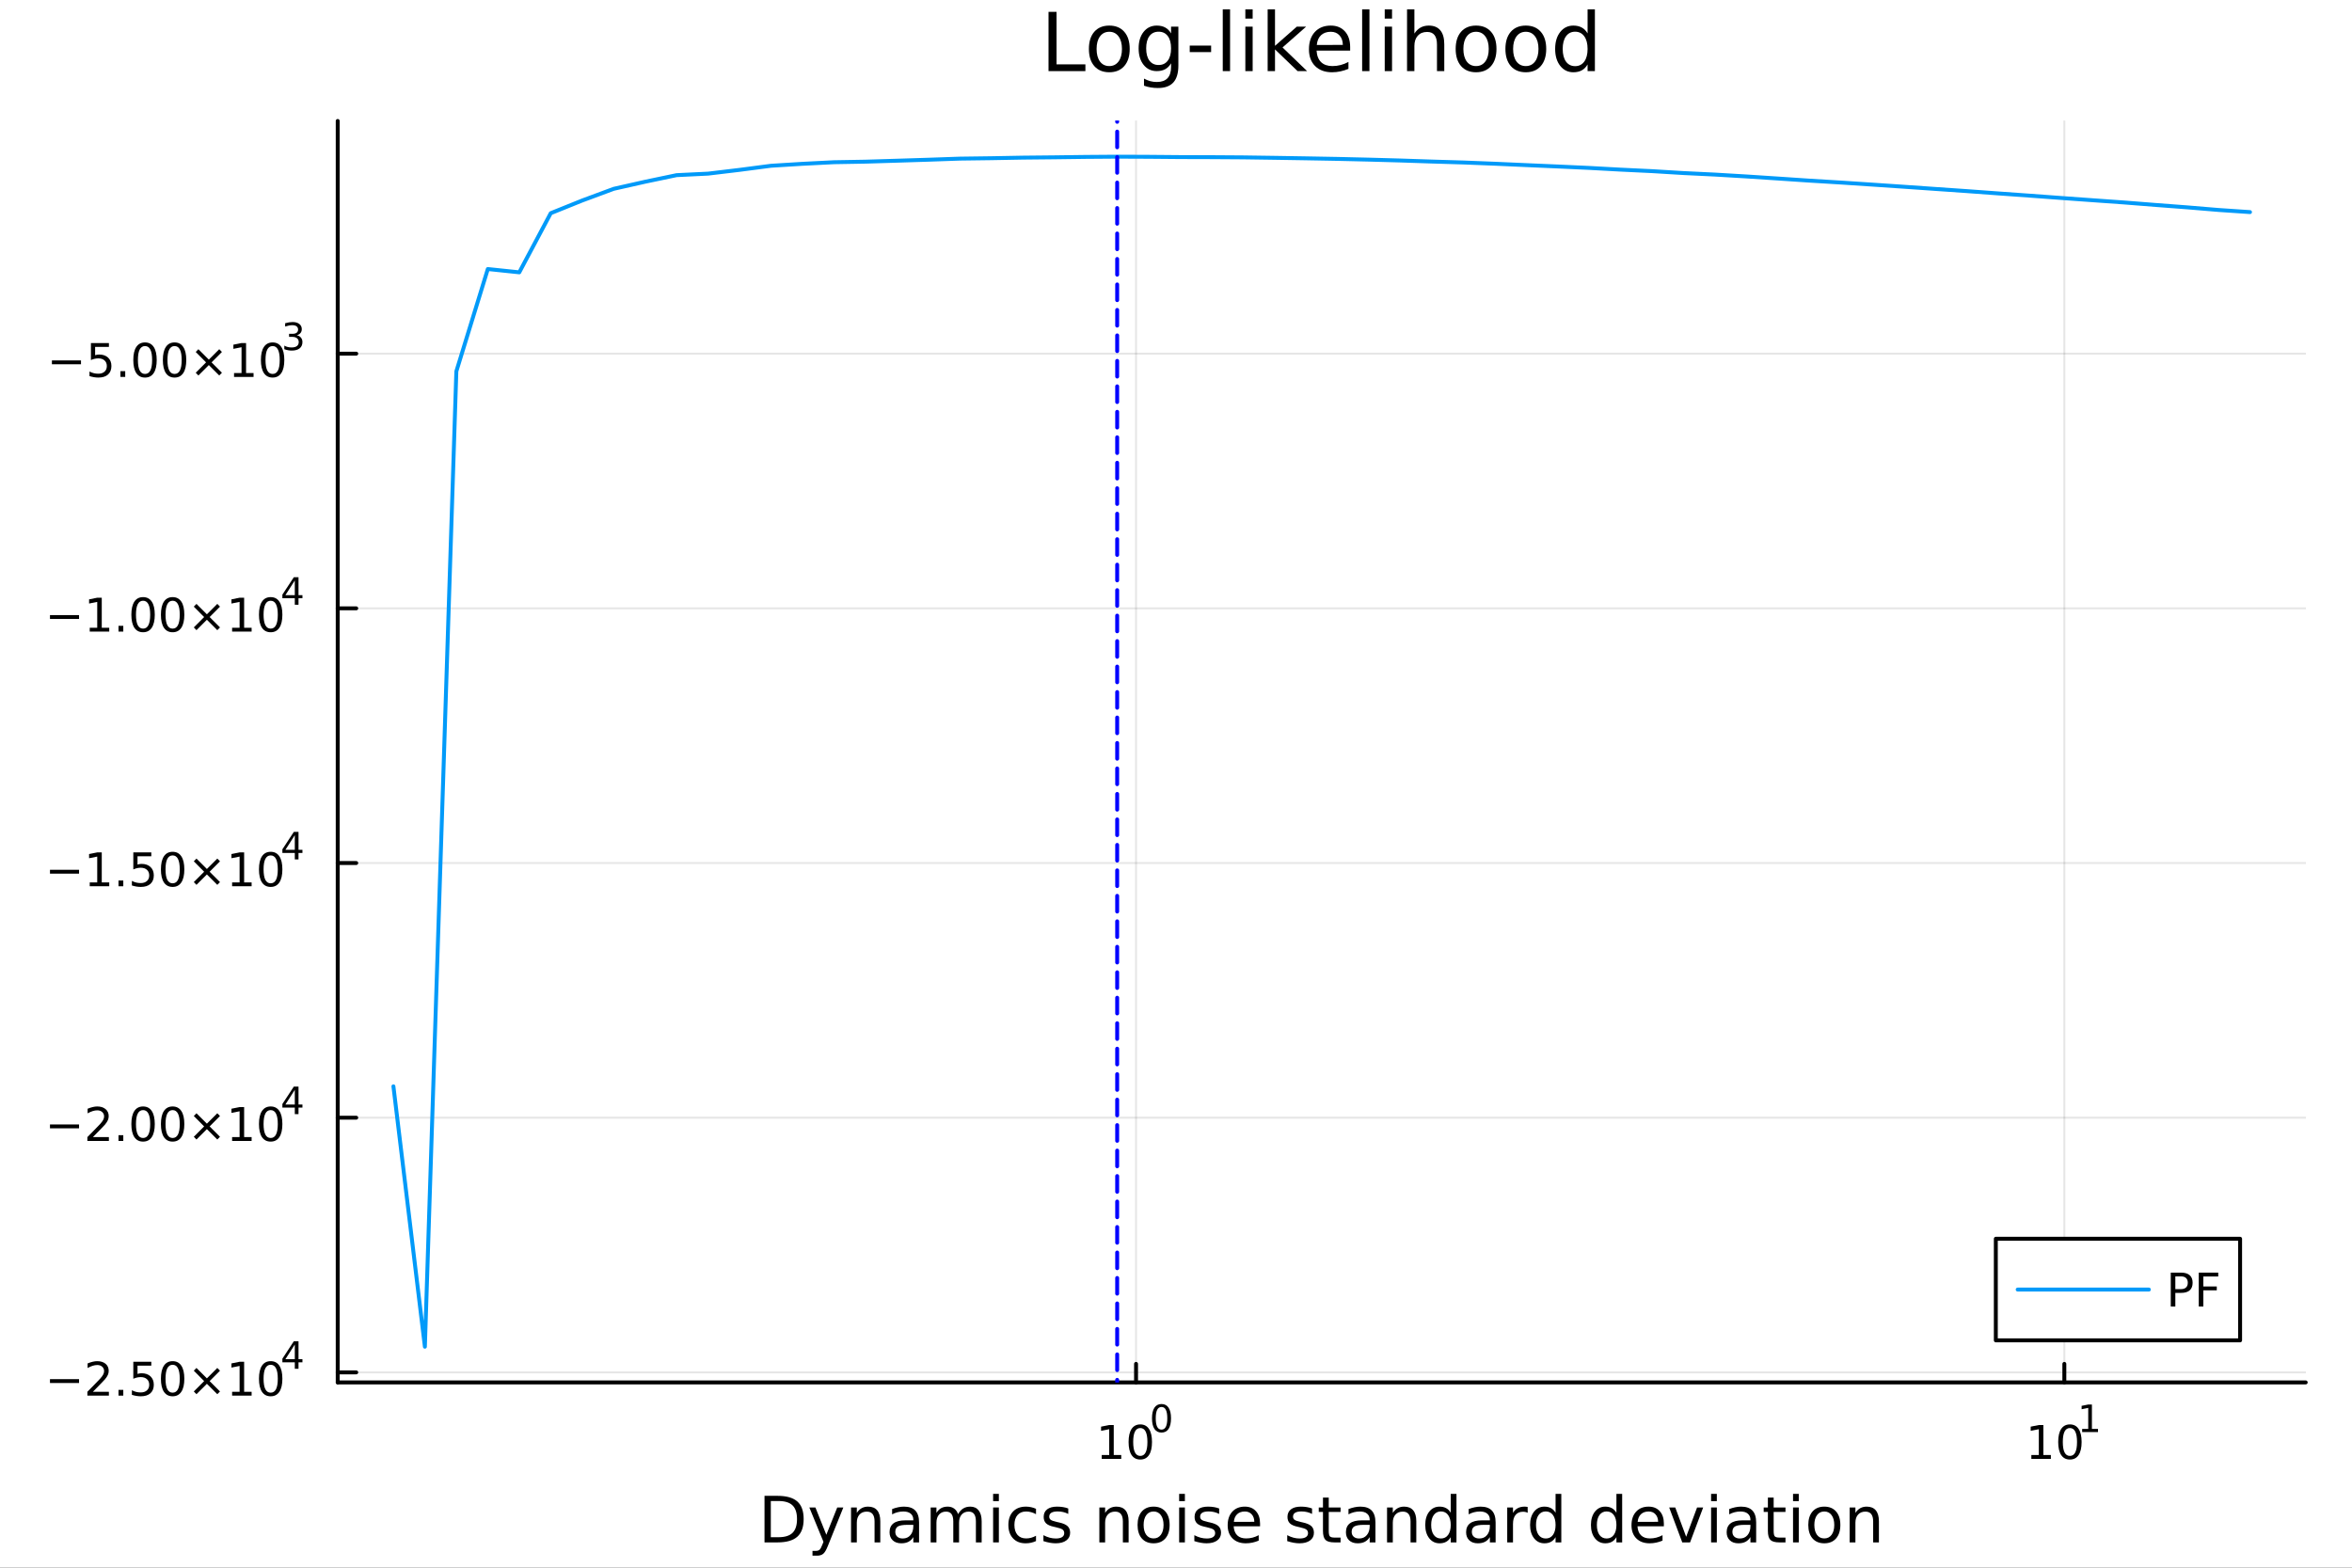 <?xml version="1.0" encoding="utf-8"?>
<svg xmlns="http://www.w3.org/2000/svg" xmlns:xlink="http://www.w3.org/1999/xlink" width="600" height="400" viewBox="0 0 2400 1600">
<rect x="0" y="0" width="2400" height="1600" fill="#333333" stroke="none"/>
<defs>
  <clipPath id="clip690">
    <rect x="0" y="0" width="2400" height="1600"/>
  </clipPath>
</defs>
<path clip-path="url(#clip690)" d="M0 1600 L2400 1600 L2400 0 L0 0  Z" fill="#ffffff" fill-rule="evenodd" fill-opacity="1"/>
<defs>
  <clipPath id="clip691">
    <rect x="480" y="0" width="1681" height="1600"/>
  </clipPath>
</defs>
<path clip-path="url(#clip690)" d="M344.606 1410.9 L2352.76 1410.9 L2352.76 123.472 L344.606 123.472  Z" fill="#ffffff" fill-rule="evenodd" fill-opacity="1"/>
<defs>
  <clipPath id="clip692">
    <rect x="344" y="123" width="2009" height="1288"/>
  </clipPath>
</defs>
<polyline clip-path="url(#clip692)" style="stroke:#000000; stroke-linecap:round; stroke-linejoin:round; stroke-width:2; stroke-opacity:0.1; fill:none" points="1159.23,1410.9 1159.23,123.472 "/>
<polyline clip-path="url(#clip692)" style="stroke:#000000; stroke-linecap:round; stroke-linejoin:round; stroke-width:2; stroke-opacity:0.1; fill:none" points="2106.47,1410.9 2106.47,123.472 "/>
<polyline clip-path="url(#clip690)" style="stroke:#000000; stroke-linecap:round; stroke-linejoin:round; stroke-width:4; stroke-opacity:1; fill:none" points="344.606,1410.9 2352.76,1410.9 "/>
<polyline clip-path="url(#clip690)" style="stroke:#000000; stroke-linecap:round; stroke-linejoin:round; stroke-width:4; stroke-opacity:1; fill:none" points="1159.23,1410.9 1159.23,1392 "/>
<polyline clip-path="url(#clip690)" style="stroke:#000000; stroke-linecap:round; stroke-linejoin:round; stroke-width:4; stroke-opacity:1; fill:none" points="2106.47,1410.9 2106.47,1392 "/>
<path clip-path="url(#clip690)" d="M1124.22 1485.02 L1131.85 1485.02 L1131.85 1458.66 L1123.54 1460.32 L1123.54 1456.06 L1131.81 1454.4 L1136.48 1454.4 L1136.48 1485.02 L1144.12 1485.02 L1144.12 1488.96 L1124.22 1488.96 L1124.22 1485.02 Z" fill="#000000" fill-rule="nonzero" fill-opacity="1" /><path clip-path="url(#clip690)" d="M1163.57 1457.48 Q1159.96 1457.48 1158.13 1461.04 Q1156.32 1464.58 1156.32 1471.71 Q1156.32 1478.82 1158.13 1482.38 Q1159.96 1485.92 1163.57 1485.92 Q1167.2 1485.92 1169.01 1482.38 Q1170.84 1478.82 1170.84 1471.71 Q1170.84 1464.58 1169.01 1461.04 Q1167.2 1457.48 1163.57 1457.48 M1163.57 1453.77 Q1169.38 1453.77 1172.43 1458.38 Q1175.51 1462.96 1175.51 1471.71 Q1175.51 1480.44 1172.43 1485.04 Q1169.38 1489.63 1163.57 1489.63 Q1157.76 1489.63 1154.68 1485.04 Q1151.62 1480.44 1151.62 1471.71 Q1151.62 1462.96 1154.68 1458.38 Q1157.76 1453.77 1163.57 1453.77 Z" fill="#000000" fill-rule="nonzero" fill-opacity="1" /><path clip-path="url(#clip690)" d="M1185.22 1435.97 Q1182.28 1435.97 1180.8 1438.86 Q1179.33 1441.74 1179.33 1447.53 Q1179.33 1453.31 1180.8 1456.2 Q1182.28 1459.08 1185.22 1459.08 Q1188.17 1459.08 1189.64 1456.2 Q1191.12 1453.31 1191.12 1447.53 Q1191.12 1441.74 1189.64 1438.86 Q1188.17 1435.97 1185.22 1435.97 M1185.22 1432.96 Q1189.94 1432.96 1192.42 1436.7 Q1194.92 1440.43 1194.92 1447.53 Q1194.92 1454.62 1192.42 1458.37 Q1189.94 1462.09 1185.22 1462.09 Q1180.5 1462.09 1177.99 1458.37 Q1175.51 1454.62 1175.51 1447.53 Q1175.51 1440.43 1177.99 1436.7 Q1180.5 1432.96 1185.22 1432.96 Z" fill="#000000" fill-rule="nonzero" fill-opacity="1" /><path clip-path="url(#clip690)" d="M2072.8 1485.02 L2080.44 1485.02 L2080.44 1458.66 L2072.13 1460.32 L2072.13 1456.06 L2080.39 1454.4 L2085.07 1454.4 L2085.07 1485.02 L2092.71 1485.02 L2092.71 1488.96 L2072.8 1488.96 L2072.8 1485.02 Z" fill="#000000" fill-rule="nonzero" fill-opacity="1" /><path clip-path="url(#clip690)" d="M2112.15 1457.48 Q2108.54 1457.48 2106.71 1461.04 Q2104.91 1464.58 2104.91 1471.71 Q2104.91 1478.82 2106.71 1482.38 Q2108.54 1485.92 2112.15 1485.92 Q2115.79 1485.92 2117.59 1482.38 Q2119.42 1478.82 2119.42 1471.71 Q2119.42 1464.58 2117.59 1461.04 Q2115.79 1457.48 2112.15 1457.48 M2112.15 1453.77 Q2117.96 1453.77 2121.02 1458.38 Q2124.1 1462.96 2124.1 1471.71 Q2124.1 1480.44 2121.02 1485.04 Q2117.96 1489.63 2112.15 1489.63 Q2106.34 1489.63 2103.26 1485.04 Q2100.21 1480.44 2100.21 1471.71 Q2100.21 1462.96 2103.26 1458.38 Q2106.34 1453.77 2112.15 1453.77 Z" fill="#000000" fill-rule="nonzero" fill-opacity="1" /><path clip-path="url(#clip690)" d="M2124.64 1458.35 L2130.85 1458.35 L2130.85 1436.93 L2124.1 1438.28 L2124.1 1434.82 L2130.81 1433.47 L2134.61 1433.47 L2134.61 1458.35 L2140.82 1458.35 L2140.82 1461.55 L2124.64 1461.55 L2124.64 1458.35 Z" fill="#000000" fill-rule="nonzero" fill-opacity="1" /><path clip-path="url(#clip690)" d="M786.542 1531.95 L786.542 1568.9 L794.308 1568.9 Q804.143 1568.9 808.694 1564.45 Q813.278 1559.99 813.278 1550.38 Q813.278 1540.83 808.694 1536.4 Q804.143 1531.95 794.308 1531.95 L786.542 1531.95 M780.112 1526.67 L793.321 1526.67 Q807.135 1526.67 813.596 1532.43 Q820.057 1538.16 820.057 1550.38 Q820.057 1562.66 813.564 1568.42 Q807.071 1574.19 793.321 1574.19 L780.112 1574.19 L780.112 1526.67 Z" fill="#000000" fill-rule="nonzero" fill-opacity="1" /><path clip-path="url(#clip690)" d="M844.883 1577.5 Q842.401 1583.86 840.045 1585.8 Q837.69 1587.74 833.743 1587.74 L829.064 1587.74 L829.064 1582.84 L832.502 1582.84 Q834.921 1582.84 836.258 1581.7 Q837.595 1580.55 839.218 1576.29 L840.268 1573.61 L825.85 1538.54 L832.056 1538.54 L843.196 1566.42 L854.336 1538.54 L860.543 1538.54 L844.883 1577.5 Z" fill="#000000" fill-rule="nonzero" fill-opacity="1" /><path clip-path="url(#clip690)" d="M898.26 1552.67 L898.26 1574.19 L892.403 1574.19 L892.403 1552.86 Q892.403 1547.8 890.43 1545.29 Q888.457 1542.77 884.51 1542.77 Q879.767 1542.77 877.03 1545.79 Q874.293 1548.82 874.293 1554.04 L874.293 1574.19 L868.405 1574.19 L868.405 1538.54 L874.293 1538.54 L874.293 1544.08 Q876.394 1540.86 879.226 1539.27 Q882.091 1537.68 885.815 1537.68 Q891.958 1537.68 895.109 1541.5 Q898.26 1545.29 898.26 1552.67 Z" fill="#000000" fill-rule="nonzero" fill-opacity="1" /><path clip-path="url(#clip690)" d="M926.142 1556.27 Q919.044 1556.27 916.306 1557.89 Q913.569 1559.51 913.569 1563.43 Q913.569 1566.55 915.606 1568.39 Q917.675 1570.21 921.208 1570.21 Q926.078 1570.21 929.006 1566.77 Q931.966 1563.3 931.966 1557.57 L931.966 1556.27 L926.142 1556.27 M937.823 1553.85 L937.823 1574.19 L931.966 1574.19 L931.966 1568.77 Q929.961 1572.02 926.969 1573.58 Q923.977 1575.11 919.648 1575.11 Q914.174 1575.11 910.927 1572.05 Q907.713 1568.97 907.713 1563.81 Q907.713 1557.79 911.723 1554.74 Q915.765 1551.68 923.754 1551.68 L931.966 1551.68 L931.966 1551.11 Q931.966 1547.07 929.293 1544.87 Q926.651 1542.64 921.845 1542.64 Q918.789 1542.64 915.893 1543.38 Q912.996 1544.11 910.323 1545.57 L910.323 1540.16 Q913.537 1538.92 916.561 1538.31 Q919.585 1537.68 922.449 1537.68 Q930.184 1537.68 934.003 1541.69 Q937.823 1545.7 937.823 1553.85 Z" fill="#000000" fill-rule="nonzero" fill-opacity="1" /><path clip-path="url(#clip690)" d="M977.64 1545.38 Q979.836 1541.43 982.892 1539.56 Q985.947 1537.68 990.085 1537.68 Q995.655 1537.68 998.679 1541.59 Q1001.7 1545.48 1001.7 1552.67 L1001.7 1574.19 L995.814 1574.19 L995.814 1552.86 Q995.814 1547.74 994 1545.25 Q992.186 1542.77 988.462 1542.77 Q983.91 1542.77 981.269 1545.79 Q978.627 1548.82 978.627 1554.04 L978.627 1574.19 L972.738 1574.19 L972.738 1552.86 Q972.738 1547.7 970.924 1545.25 Q969.11 1542.77 965.322 1542.77 Q960.835 1542.77 958.193 1545.83 Q955.551 1548.85 955.551 1554.04 L955.551 1574.19 L949.663 1574.19 L949.663 1538.54 L955.551 1538.54 L955.551 1544.08 Q957.556 1540.8 960.357 1539.24 Q963.158 1537.68 967.009 1537.68 Q970.892 1537.68 973.598 1539.65 Q976.335 1541.62 977.64 1545.38 Z" fill="#000000" fill-rule="nonzero" fill-opacity="1" /><path clip-path="url(#clip690)" d="M1013.38 1538.54 L1019.24 1538.54 L1019.24 1574.19 L1013.38 1574.19 L1013.38 1538.54 M1013.38 1524.66 L1019.24 1524.66 L1019.24 1532.08 L1013.38 1532.08 L1013.38 1524.66 Z" fill="#000000" fill-rule="nonzero" fill-opacity="1" /><path clip-path="url(#clip690)" d="M1057.15 1539.91 L1057.15 1545.38 Q1054.67 1544.01 1052.15 1543.34 Q1049.67 1542.64 1047.12 1542.64 Q1041.42 1542.64 1038.27 1546.27 Q1035.12 1549.87 1035.12 1556.39 Q1035.12 1562.92 1038.27 1566.55 Q1041.42 1570.14 1047.12 1570.14 Q1049.67 1570.14 1052.15 1569.47 Q1054.67 1568.77 1057.15 1567.41 L1057.15 1572.82 Q1054.7 1573.96 1052.06 1574.54 Q1049.45 1575.11 1046.49 1575.11 Q1038.43 1575.11 1033.69 1570.05 Q1028.95 1564.99 1028.95 1556.39 Q1028.95 1547.67 1033.72 1542.68 Q1038.53 1537.68 1046.87 1537.68 Q1049.57 1537.68 1052.15 1538.25 Q1054.73 1538.79 1057.15 1539.91 Z" fill="#000000" fill-rule="nonzero" fill-opacity="1" /><path clip-path="url(#clip690)" d="M1090.06 1539.59 L1090.06 1545.13 Q1087.58 1543.85 1084.9 1543.22 Q1082.23 1542.58 1079.36 1542.58 Q1075 1542.58 1072.81 1543.92 Q1070.64 1545.25 1070.64 1547.93 Q1070.64 1549.96 1072.2 1551.14 Q1073.76 1552.29 1078.47 1553.34 L1080.48 1553.78 Q1086.72 1555.12 1089.33 1557.57 Q1091.97 1559.99 1091.97 1564.35 Q1091.97 1569.32 1088.02 1572.21 Q1084.11 1575.11 1077.23 1575.11 Q1074.37 1575.11 1071.25 1574.54 Q1068.16 1573.99 1064.72 1572.88 L1064.72 1566.83 Q1067.97 1568.52 1071.12 1569.38 Q1074.27 1570.21 1077.36 1570.21 Q1081.5 1570.21 1083.72 1568.81 Q1085.95 1567.37 1085.95 1564.8 Q1085.95 1562.41 1084.33 1561.14 Q1082.74 1559.86 1077.3 1558.68 L1075.26 1558.21 Q1069.82 1557.06 1067.4 1554.71 Q1064.98 1552.32 1064.98 1548.18 Q1064.98 1543.15 1068.54 1540.42 Q1072.11 1537.68 1078.66 1537.68 Q1081.91 1537.68 1084.77 1538.16 Q1087.64 1538.63 1090.06 1539.59 Z" fill="#000000" fill-rule="nonzero" fill-opacity="1" /><path clip-path="url(#clip690)" d="M1151.65 1552.67 L1151.65 1574.19 L1145.79 1574.19 L1145.79 1552.86 Q1145.79 1547.8 1143.82 1545.29 Q1141.84 1542.77 1137.9 1542.77 Q1133.15 1542.77 1130.42 1545.79 Q1127.68 1548.82 1127.68 1554.04 L1127.68 1574.19 L1121.79 1574.19 L1121.79 1538.54 L1127.68 1538.54 L1127.68 1544.08 Q1129.78 1540.86 1132.61 1539.27 Q1135.48 1537.68 1139.2 1537.68 Q1145.34 1537.68 1148.5 1541.5 Q1151.65 1545.29 1151.65 1552.67 Z" fill="#000000" fill-rule="nonzero" fill-opacity="1" /><path clip-path="url(#clip690)" d="M1177.14 1542.64 Q1172.43 1542.64 1169.69 1546.34 Q1166.96 1550 1166.96 1556.39 Q1166.96 1562.79 1169.66 1566.48 Q1172.4 1570.14 1177.14 1570.14 Q1181.82 1570.14 1184.56 1566.45 Q1187.29 1562.76 1187.29 1556.39 Q1187.29 1550.06 1184.56 1546.37 Q1181.82 1542.64 1177.14 1542.64 M1177.14 1537.68 Q1184.78 1537.68 1189.14 1542.64 Q1193.5 1547.61 1193.5 1556.39 Q1193.5 1565.15 1189.14 1570.14 Q1184.78 1575.11 1177.14 1575.11 Q1169.47 1575.11 1165.11 1570.14 Q1160.78 1565.15 1160.78 1556.39 Q1160.78 1547.61 1165.11 1542.64 Q1169.47 1537.68 1177.14 1537.68 Z" fill="#000000" fill-rule="nonzero" fill-opacity="1" /><path clip-path="url(#clip690)" d="M1203.21 1538.54 L1209.07 1538.54 L1209.07 1574.19 L1203.21 1574.19 L1203.21 1538.54 M1203.21 1524.66 L1209.07 1524.66 L1209.07 1532.08 L1203.21 1532.08 L1203.21 1524.66 Z" fill="#000000" fill-rule="nonzero" fill-opacity="1" /><path clip-path="url(#clip690)" d="M1244.04 1539.59 L1244.04 1545.13 Q1241.56 1543.85 1238.89 1543.22 Q1236.22 1542.58 1233.35 1542.58 Q1228.99 1542.58 1226.79 1543.92 Q1224.63 1545.25 1224.63 1547.93 Q1224.63 1549.96 1226.19 1551.14 Q1227.75 1552.29 1232.46 1553.34 L1234.46 1553.78 Q1240.7 1555.12 1243.31 1557.57 Q1245.95 1559.99 1245.95 1564.35 Q1245.95 1569.32 1242.01 1572.21 Q1238.09 1575.11 1231.22 1575.11 Q1228.35 1575.11 1225.23 1574.54 Q1222.15 1573.99 1218.71 1572.88 L1218.71 1566.83 Q1221.96 1568.52 1225.11 1569.38 Q1228.26 1570.21 1231.35 1570.21 Q1235.48 1570.21 1237.71 1568.81 Q1239.94 1567.37 1239.94 1564.8 Q1239.94 1562.41 1238.32 1561.14 Q1236.72 1559.86 1231.28 1558.68 L1229.24 1558.21 Q1223.8 1557.06 1221.38 1554.71 Q1218.96 1552.32 1218.96 1548.18 Q1218.96 1543.15 1222.53 1540.42 Q1226.09 1537.68 1232.65 1537.68 Q1235.9 1537.68 1238.76 1538.16 Q1241.63 1538.63 1244.04 1539.59 Z" fill="#000000" fill-rule="nonzero" fill-opacity="1" /><path clip-path="url(#clip690)" d="M1285.77 1554.9 L1285.77 1557.76 L1258.85 1557.76 Q1259.23 1563.81 1262.47 1566.99 Q1265.75 1570.14 1271.58 1570.14 Q1274.95 1570.14 1278.1 1569.32 Q1281.28 1568.49 1284.4 1566.83 L1284.4 1572.37 Q1281.25 1573.71 1277.94 1574.41 Q1274.63 1575.11 1271.23 1575.11 Q1262.7 1575.11 1257.7 1570.14 Q1252.73 1565.18 1252.73 1556.71 Q1252.73 1547.96 1257.44 1542.83 Q1262.19 1537.68 1270.21 1537.68 Q1277.4 1537.68 1281.57 1542.33 Q1285.77 1546.94 1285.77 1554.9 M1279.92 1553.18 Q1279.85 1548.37 1277.21 1545.51 Q1274.6 1542.64 1270.27 1542.64 Q1265.37 1542.64 1262.41 1545.41 Q1259.48 1548.18 1259.04 1553.21 L1279.92 1553.18 Z" fill="#000000" fill-rule="nonzero" fill-opacity="1" /><path clip-path="url(#clip690)" d="M1338.83 1539.59 L1338.83 1545.13 Q1336.35 1543.85 1333.67 1543.22 Q1331 1542.58 1328.14 1542.58 Q1323.78 1542.58 1321.58 1543.92 Q1319.41 1545.25 1319.41 1547.93 Q1319.41 1549.96 1320.97 1551.14 Q1322.53 1552.29 1327.24 1553.34 L1329.25 1553.78 Q1335.49 1555.12 1338.1 1557.57 Q1340.74 1559.99 1340.74 1564.35 Q1340.74 1569.32 1336.79 1572.21 Q1332.88 1575.11 1326 1575.11 Q1323.14 1575.11 1320.02 1574.54 Q1316.93 1573.99 1313.49 1572.88 L1313.49 1566.83 Q1316.74 1568.52 1319.89 1569.38 Q1323.04 1570.21 1326.13 1570.21 Q1330.27 1570.21 1332.5 1568.81 Q1334.72 1567.37 1334.72 1564.8 Q1334.72 1562.41 1333.1 1561.14 Q1331.51 1559.86 1326.07 1558.68 L1324.03 1558.21 Q1318.59 1557.06 1316.17 1554.71 Q1313.75 1552.32 1313.75 1548.18 Q1313.75 1543.15 1317.31 1540.42 Q1320.88 1537.68 1327.44 1537.68 Q1330.68 1537.68 1333.55 1538.16 Q1336.41 1538.63 1338.83 1539.59 Z" fill="#000000" fill-rule="nonzero" fill-opacity="1" /><path clip-path="url(#clip690)" d="M1355.86 1528.42 L1355.86 1538.54 L1367.92 1538.54 L1367.92 1543.09 L1355.86 1543.09 L1355.86 1562.44 Q1355.86 1566.8 1357.04 1568.04 Q1358.25 1569.28 1361.91 1569.28 L1367.92 1569.28 L1367.92 1574.19 L1361.91 1574.19 Q1355.13 1574.19 1352.55 1571.67 Q1349.97 1569.12 1349.97 1562.44 L1349.97 1543.09 L1345.67 1543.09 L1345.67 1538.54 L1349.97 1538.54 L1349.97 1528.42 L1355.86 1528.42 Z" fill="#000000" fill-rule="nonzero" fill-opacity="1" /><path clip-path="url(#clip690)" d="M1391.82 1556.27 Q1384.73 1556.27 1381.99 1557.89 Q1379.25 1559.51 1379.25 1563.43 Q1379.25 1566.55 1381.29 1568.39 Q1383.36 1570.21 1386.89 1570.21 Q1391.76 1570.21 1394.69 1566.77 Q1397.65 1563.3 1397.65 1557.57 L1397.65 1556.27 L1391.82 1556.27 M1403.51 1553.85 L1403.51 1574.19 L1397.65 1574.19 L1397.65 1568.77 Q1395.64 1572.02 1392.65 1573.58 Q1389.66 1575.11 1385.33 1575.11 Q1379.86 1575.11 1376.61 1572.05 Q1373.4 1568.97 1373.4 1563.81 Q1373.4 1557.79 1377.41 1554.74 Q1381.45 1551.68 1389.44 1551.68 L1397.65 1551.68 L1397.65 1551.11 Q1397.65 1547.07 1394.98 1544.87 Q1392.33 1542.64 1387.53 1542.64 Q1384.47 1542.64 1381.58 1543.38 Q1378.68 1544.11 1376.01 1545.57 L1376.01 1540.16 Q1379.22 1538.92 1382.24 1538.31 Q1385.27 1537.68 1388.13 1537.68 Q1395.87 1537.68 1399.69 1541.69 Q1403.51 1545.7 1403.51 1553.85 Z" fill="#000000" fill-rule="nonzero" fill-opacity="1" /><path clip-path="url(#clip690)" d="M1445.2 1552.67 L1445.2 1574.19 L1439.34 1574.19 L1439.34 1552.86 Q1439.34 1547.8 1437.37 1545.29 Q1435.4 1542.77 1431.45 1542.77 Q1426.71 1542.77 1423.97 1545.79 Q1421.23 1548.82 1421.23 1554.04 L1421.23 1574.19 L1415.35 1574.19 L1415.35 1538.54 L1421.23 1538.54 L1421.23 1544.08 Q1423.34 1540.86 1426.17 1539.27 Q1429.03 1537.68 1432.76 1537.68 Q1438.9 1537.68 1442.05 1541.5 Q1445.2 1545.29 1445.2 1552.67 Z" fill="#000000" fill-rule="nonzero" fill-opacity="1" /><path clip-path="url(#clip690)" d="M1480.34 1543.95 L1480.34 1524.66 L1486.2 1524.66 L1486.2 1574.19 L1480.34 1574.19 L1480.34 1568.84 Q1478.49 1572.02 1475.66 1573.58 Q1472.86 1575.11 1468.91 1575.11 Q1462.45 1575.11 1458.38 1569.95 Q1454.34 1564.8 1454.34 1556.39 Q1454.34 1547.99 1458.38 1542.83 Q1462.45 1537.68 1468.91 1537.68 Q1472.86 1537.68 1475.66 1539.24 Q1478.49 1540.77 1480.34 1543.95 M1460.38 1556.39 Q1460.38 1562.85 1463.03 1566.55 Q1465.7 1570.21 1470.35 1570.21 Q1474.99 1570.21 1477.67 1566.55 Q1480.34 1562.85 1480.34 1556.39 Q1480.34 1549.93 1477.67 1546.27 Q1474.99 1542.58 1470.35 1542.58 Q1465.7 1542.58 1463.03 1546.27 Q1460.38 1549.93 1460.38 1556.39 Z" fill="#000000" fill-rule="nonzero" fill-opacity="1" /><path clip-path="url(#clip690)" d="M1514.46 1556.27 Q1507.36 1556.27 1504.63 1557.89 Q1501.89 1559.51 1501.89 1563.43 Q1501.89 1566.55 1503.92 1568.39 Q1505.99 1570.21 1509.53 1570.21 Q1514.4 1570.21 1517.32 1566.77 Q1520.28 1563.3 1520.28 1557.57 L1520.28 1556.27 L1514.46 1556.27 M1526.14 1553.85 L1526.14 1574.19 L1520.28 1574.19 L1520.28 1568.77 Q1518.28 1572.02 1515.29 1573.58 Q1512.3 1575.11 1507.97 1575.11 Q1502.49 1575.11 1499.25 1572.05 Q1496.03 1568.97 1496.03 1563.81 Q1496.03 1557.79 1500.04 1554.74 Q1504.08 1551.68 1512.07 1551.68 L1520.28 1551.68 L1520.28 1551.11 Q1520.28 1547.07 1517.61 1544.87 Q1514.97 1542.64 1510.16 1542.64 Q1507.11 1542.64 1504.21 1543.38 Q1501.31 1544.11 1498.64 1545.57 L1498.64 1540.16 Q1501.86 1538.92 1504.88 1538.31 Q1507.9 1537.68 1510.77 1537.68 Q1518.5 1537.68 1522.32 1541.69 Q1526.14 1545.7 1526.14 1553.85 Z" fill="#000000" fill-rule="nonzero" fill-opacity="1" /><path clip-path="url(#clip690)" d="M1558.86 1544.01 Q1557.87 1543.44 1556.7 1543.18 Q1555.55 1542.9 1554.15 1542.9 Q1549.19 1542.9 1546.51 1546.14 Q1543.87 1549.36 1543.87 1555.41 L1543.87 1574.19 L1537.98 1574.19 L1537.98 1538.54 L1543.87 1538.54 L1543.87 1544.08 Q1545.72 1540.83 1548.68 1539.27 Q1551.64 1537.68 1555.87 1537.68 Q1556.47 1537.68 1557.21 1537.77 Q1557.94 1537.84 1558.83 1538 L1558.86 1544.01 Z" fill="#000000" fill-rule="nonzero" fill-opacity="1" /><path clip-path="url(#clip690)" d="M1587.32 1543.95 L1587.32 1524.66 L1593.17 1524.66 L1593.17 1574.19 L1587.32 1574.19 L1587.32 1568.84 Q1585.47 1572.02 1582.64 1573.58 Q1579.84 1575.11 1575.89 1575.11 Q1569.43 1575.11 1565.35 1569.95 Q1561.31 1564.8 1561.31 1556.39 Q1561.31 1547.99 1565.35 1542.83 Q1569.43 1537.68 1575.89 1537.68 Q1579.84 1537.68 1582.64 1539.24 Q1585.47 1540.77 1587.32 1543.95 M1567.36 1556.39 Q1567.36 1562.85 1570 1566.55 Q1572.67 1570.21 1577.32 1570.21 Q1581.97 1570.21 1584.64 1566.55 Q1587.32 1562.85 1587.32 1556.39 Q1587.32 1549.93 1584.64 1546.27 Q1581.97 1542.58 1577.32 1542.58 Q1572.67 1542.58 1570 1546.27 Q1567.36 1549.93 1567.36 1556.39 Z" fill="#000000" fill-rule="nonzero" fill-opacity="1" /><path clip-path="url(#clip690)" d="M1649.41 1543.95 L1649.41 1524.66 L1655.27 1524.66 L1655.27 1574.19 L1649.41 1574.19 L1649.41 1568.84 Q1647.57 1572.02 1644.73 1573.58 Q1641.93 1575.11 1637.99 1575.11 Q1631.53 1575.11 1627.45 1569.95 Q1623.41 1564.8 1623.41 1556.39 Q1623.41 1547.99 1627.45 1542.83 Q1631.53 1537.68 1637.99 1537.68 Q1641.93 1537.68 1644.73 1539.24 Q1647.57 1540.77 1649.41 1543.95 M1629.46 1556.39 Q1629.46 1562.85 1632.1 1566.55 Q1634.77 1570.21 1639.42 1570.21 Q1644.07 1570.21 1646.74 1566.55 Q1649.41 1562.85 1649.41 1556.39 Q1649.41 1549.93 1646.74 1546.27 Q1644.07 1542.58 1639.42 1542.58 Q1634.77 1542.58 1632.1 1546.27 Q1629.46 1549.93 1629.46 1556.39 Z" fill="#000000" fill-rule="nonzero" fill-opacity="1" /><path clip-path="url(#clip690)" d="M1697.82 1554.9 L1697.82 1557.76 L1670.9 1557.76 Q1671.28 1563.81 1674.53 1566.99 Q1677.8 1570.14 1683.63 1570.14 Q1687 1570.14 1690.15 1569.32 Q1693.34 1568.49 1696.46 1566.83 L1696.46 1572.37 Q1693.3 1573.71 1689.99 1574.41 Q1686.68 1575.11 1683.28 1575.11 Q1674.75 1575.11 1669.75 1570.14 Q1664.79 1565.18 1664.79 1556.71 Q1664.79 1547.96 1669.5 1542.83 Q1674.24 1537.68 1682.26 1537.68 Q1689.45 1537.68 1693.62 1542.33 Q1697.82 1546.94 1697.82 1554.9 M1691.97 1553.18 Q1691.9 1548.37 1689.26 1545.51 Q1686.65 1542.64 1682.32 1542.64 Q1677.42 1542.64 1674.46 1545.41 Q1671.53 1548.18 1671.09 1553.21 L1691.97 1553.18 Z" fill="#000000" fill-rule="nonzero" fill-opacity="1" /><path clip-path="url(#clip690)" d="M1703.24 1538.54 L1709.44 1538.54 L1720.58 1568.46 L1731.72 1538.54 L1737.93 1538.54 L1724.56 1574.19 L1716.6 1574.19 L1703.24 1538.54 Z" fill="#000000" fill-rule="nonzero" fill-opacity="1" /><path clip-path="url(#clip690)" d="M1746.01 1538.54 L1751.87 1538.54 L1751.87 1574.19 L1746.01 1574.19 L1746.01 1538.54 M1746.01 1524.66 L1751.87 1524.66 L1751.87 1532.08 L1746.01 1532.08 L1746.01 1524.66 Z" fill="#000000" fill-rule="nonzero" fill-opacity="1" /><path clip-path="url(#clip690)" d="M1780.32 1556.27 Q1773.23 1556.27 1770.49 1557.89 Q1767.75 1559.51 1767.75 1563.43 Q1767.75 1566.55 1769.79 1568.39 Q1771.86 1570.21 1775.39 1570.21 Q1780.26 1570.21 1783.19 1566.77 Q1786.15 1563.3 1786.15 1557.57 L1786.15 1556.27 L1780.32 1556.27 M1792 1553.85 L1792 1574.19 L1786.15 1574.19 L1786.15 1568.77 Q1784.14 1572.02 1781.15 1573.58 Q1778.16 1575.11 1773.83 1575.11 Q1768.36 1575.11 1765.11 1572.05 Q1761.9 1568.97 1761.9 1563.81 Q1761.9 1557.79 1765.91 1554.74 Q1769.95 1551.68 1777.94 1551.68 L1786.15 1551.68 L1786.15 1551.11 Q1786.15 1547.07 1783.47 1544.87 Q1780.83 1542.64 1776.03 1542.64 Q1772.97 1542.64 1770.08 1543.38 Q1767.18 1544.11 1764.51 1545.57 L1764.51 1540.16 Q1767.72 1538.92 1770.74 1538.31 Q1773.77 1537.68 1776.63 1537.68 Q1784.37 1537.68 1788.19 1541.69 Q1792 1545.7 1792 1553.85 Z" fill="#000000" fill-rule="nonzero" fill-opacity="1" /><path clip-path="url(#clip690)" d="M1809.86 1528.42 L1809.86 1538.54 L1821.92 1538.54 L1821.92 1543.09 L1809.86 1543.09 L1809.86 1562.44 Q1809.86 1566.8 1811.04 1568.04 Q1812.25 1569.28 1815.91 1569.28 L1821.92 1569.28 L1821.92 1574.19 L1815.91 1574.19 Q1809.13 1574.19 1806.55 1571.67 Q1803.97 1569.12 1803.97 1562.44 L1803.97 1543.09 L1799.68 1543.09 L1799.68 1538.54 L1803.97 1538.54 L1803.97 1528.42 L1809.86 1528.42 Z" fill="#000000" fill-rule="nonzero" fill-opacity="1" /><path clip-path="url(#clip690)" d="M1829.63 1538.54 L1835.48 1538.54 L1835.48 1574.19 L1829.63 1574.19 L1829.63 1538.54 M1829.63 1524.66 L1835.48 1524.66 L1835.48 1532.08 L1829.63 1532.08 L1829.63 1524.66 Z" fill="#000000" fill-rule="nonzero" fill-opacity="1" /><path clip-path="url(#clip690)" d="M1861.55 1542.64 Q1856.84 1542.64 1854.1 1546.34 Q1851.37 1550 1851.37 1556.39 Q1851.37 1562.79 1854.07 1566.48 Q1856.81 1570.14 1861.55 1570.14 Q1866.23 1570.14 1868.97 1566.45 Q1871.7 1562.76 1871.7 1556.39 Q1871.7 1550.06 1868.97 1546.37 Q1866.23 1542.64 1861.55 1542.64 M1861.55 1537.68 Q1869.19 1537.68 1873.55 1542.64 Q1877.91 1547.61 1877.91 1556.39 Q1877.91 1565.15 1873.55 1570.14 Q1869.19 1575.11 1861.55 1575.11 Q1853.88 1575.11 1849.52 1570.14 Q1845.19 1565.15 1845.19 1556.39 Q1845.19 1547.61 1849.52 1542.64 Q1853.88 1537.68 1861.55 1537.68 Z" fill="#000000" fill-rule="nonzero" fill-opacity="1" /><path clip-path="url(#clip690)" d="M1917.25 1552.67 L1917.25 1574.19 L1911.39 1574.19 L1911.39 1552.86 Q1911.39 1547.8 1909.42 1545.29 Q1907.45 1542.77 1903.5 1542.77 Q1898.76 1542.77 1896.02 1545.79 Q1893.28 1548.82 1893.28 1554.04 L1893.28 1574.19 L1887.4 1574.19 L1887.4 1538.54 L1893.28 1538.54 L1893.28 1544.08 Q1895.38 1540.86 1898.22 1539.27 Q1901.08 1537.68 1904.81 1537.68 Q1910.95 1537.68 1914.1 1541.5 Q1917.25 1545.29 1917.25 1552.67 Z" fill="#000000" fill-rule="nonzero" fill-opacity="1" /><polyline clip-path="url(#clip692)" style="stroke:#000000; stroke-linecap:round; stroke-linejoin:round; stroke-width:2; stroke-opacity:0.1; fill:none" points="344.606,1400.67 2352.76,1400.67 "/>
<polyline clip-path="url(#clip692)" style="stroke:#000000; stroke-linecap:round; stroke-linejoin:round; stroke-width:2; stroke-opacity:0.1; fill:none" points="344.606,1140.74 2352.76,1140.74 "/>
<polyline clip-path="url(#clip692)" style="stroke:#000000; stroke-linecap:round; stroke-linejoin:round; stroke-width:2; stroke-opacity:0.1; fill:none" points="344.606,880.812 2352.76,880.812 "/>
<polyline clip-path="url(#clip692)" style="stroke:#000000; stroke-linecap:round; stroke-linejoin:round; stroke-width:2; stroke-opacity:0.1; fill:none" points="344.606,620.881 2352.76,620.881 "/>
<polyline clip-path="url(#clip692)" style="stroke:#000000; stroke-linecap:round; stroke-linejoin:round; stroke-width:2; stroke-opacity:0.1; fill:none" points="344.606,360.95 2352.76,360.95 "/>
<polyline clip-path="url(#clip690)" style="stroke:#000000; stroke-linecap:round; stroke-linejoin:round; stroke-width:4; stroke-opacity:1; fill:none" points="344.606,1410.9 344.606,123.472 "/>
<polyline clip-path="url(#clip690)" style="stroke:#000000; stroke-linecap:round; stroke-linejoin:round; stroke-width:4; stroke-opacity:1; fill:none" points="344.606,1400.67 363.504,1400.67 "/>
<polyline clip-path="url(#clip690)" style="stroke:#000000; stroke-linecap:round; stroke-linejoin:round; stroke-width:4; stroke-opacity:1; fill:none" points="344.606,1140.74 363.504,1140.74 "/>
<polyline clip-path="url(#clip690)" style="stroke:#000000; stroke-linecap:round; stroke-linejoin:round; stroke-width:4; stroke-opacity:1; fill:none" points="344.606,880.812 363.504,880.812 "/>
<polyline clip-path="url(#clip690)" style="stroke:#000000; stroke-linecap:round; stroke-linejoin:round; stroke-width:4; stroke-opacity:1; fill:none" points="344.606,620.881 363.504,620.881 "/>
<polyline clip-path="url(#clip690)" style="stroke:#000000; stroke-linecap:round; stroke-linejoin:round; stroke-width:4; stroke-opacity:1; fill:none" points="344.606,360.95 363.504,360.95 "/>
<path clip-path="url(#clip690)" d="M50.992 1407.57 L80.668 1407.57 L80.668 1411.51 L50.992 1411.51 L50.992 1407.57 Z" fill="#000000" fill-rule="nonzero" fill-opacity="1" /><path clip-path="url(#clip690)" d="M94.788 1420.47 L111.108 1420.47 L111.108 1424.4 L89.163 1424.4 L89.163 1420.47 Q91.825 1417.71 96.409 1413.08 Q101.015 1408.43 102.196 1407.09 Q104.441 1404.56 105.321 1402.83 Q106.223 1401.07 106.223 1399.38 Q106.223 1396.62 104.279 1394.89 Q102.358 1393.15 99.256 1393.15 Q97.057 1393.15 94.603 1393.91 Q92.172 1394.68 89.395 1396.23 L89.395 1391.51 Q92.219 1390.37 94.672 1389.79 Q97.126 1389.22 99.163 1389.22 Q104.534 1389.22 107.728 1391.9 Q110.922 1394.59 110.922 1399.08 Q110.922 1401.21 110.112 1403.13 Q109.325 1405.03 107.219 1407.62 Q106.64 1408.29 103.538 1411.51 Q100.436 1414.7 94.788 1420.47 Z" fill="#000000" fill-rule="nonzero" fill-opacity="1" /><path clip-path="url(#clip690)" d="M120.922 1418.52 L125.807 1418.52 L125.807 1424.4 L120.922 1424.4 L120.922 1418.52 Z" fill="#000000" fill-rule="nonzero" fill-opacity="1" /><path clip-path="url(#clip690)" d="M136.038 1389.84 L154.394 1389.84 L154.394 1393.78 L140.32 1393.78 L140.32 1402.25 Q141.339 1401.9 142.357 1401.74 Q143.376 1401.55 144.394 1401.55 Q150.181 1401.55 153.561 1404.72 Q156.941 1407.9 156.941 1413.31 Q156.941 1418.89 153.468 1421.99 Q149.996 1425.07 143.677 1425.07 Q141.501 1425.07 139.232 1424.7 Q136.987 1424.33 134.58 1423.59 L134.58 1418.89 Q136.663 1420.03 138.885 1420.58 Q141.107 1421.14 143.584 1421.14 Q147.589 1421.14 149.927 1419.03 Q152.265 1416.92 152.265 1413.31 Q152.265 1409.7 149.927 1407.6 Q147.589 1405.49 143.584 1405.49 Q141.709 1405.49 139.834 1405.91 Q137.982 1406.32 136.038 1407.2 L136.038 1389.84 Z" fill="#000000" fill-rule="nonzero" fill-opacity="1" /><path clip-path="url(#clip690)" d="M176.153 1392.92 Q172.542 1392.92 170.714 1396.48 Q168.908 1400.03 168.908 1407.16 Q168.908 1414.26 170.714 1417.83 Q172.542 1421.37 176.153 1421.37 Q179.788 1421.37 181.593 1417.83 Q183.422 1414.26 183.422 1407.16 Q183.422 1400.03 181.593 1396.48 Q179.788 1392.92 176.153 1392.92 M176.153 1389.22 Q181.964 1389.22 185.019 1393.82 Q188.098 1398.41 188.098 1407.16 Q188.098 1415.88 185.019 1420.49 Q181.964 1425.07 176.153 1425.07 Q170.343 1425.07 167.265 1420.49 Q164.209 1415.88 164.209 1407.16 Q164.209 1398.41 167.265 1393.82 Q170.343 1389.22 176.153 1389.22 Z" fill="#000000" fill-rule="nonzero" fill-opacity="1" /><path clip-path="url(#clip690)" d="M224.487 1398.94 L213.908 1409.56 L224.487 1420.14 L221.732 1422.94 L211.107 1412.32 L200.482 1422.94 L197.751 1420.14 L208.306 1409.56 L197.751 1398.94 L200.482 1396.14 L211.107 1406.76 L221.732 1396.14 L224.487 1398.94 Z" fill="#000000" fill-rule="nonzero" fill-opacity="1" /><path clip-path="url(#clip690)" d="M236.848 1420.47 L244.486 1420.47 L244.486 1394.1 L236.176 1395.77 L236.176 1391.51 L244.44 1389.84 L249.116 1389.84 L249.116 1420.47 L256.755 1420.47 L256.755 1424.4 L236.848 1424.4 L236.848 1420.47 Z" fill="#000000" fill-rule="nonzero" fill-opacity="1" /><path clip-path="url(#clip690)" d="M276.199 1392.92 Q272.588 1392.92 270.759 1396.48 Q268.954 1400.03 268.954 1407.16 Q268.954 1414.26 270.759 1417.83 Q272.588 1421.37 276.199 1421.37 Q279.833 1421.37 281.639 1417.83 Q283.468 1414.26 283.468 1407.16 Q283.468 1400.03 281.639 1396.48 Q279.833 1392.92 276.199 1392.92 M276.199 1389.22 Q282.009 1389.22 285.065 1393.82 Q288.144 1398.41 288.144 1407.16 Q288.144 1415.88 285.065 1420.49 Q282.009 1425.07 276.199 1425.07 Q270.389 1425.07 267.31 1420.49 Q264.255 1415.88 264.255 1407.16 Q264.255 1398.41 267.31 1393.82 Q270.389 1389.22 276.199 1389.22 Z" fill="#000000" fill-rule="nonzero" fill-opacity="1" /><path clip-path="url(#clip690)" d="M300.82 1372.22 L291.228 1387.21 L300.82 1387.21 L300.82 1372.22 M299.823 1368.91 L304.6 1368.91 L304.6 1387.21 L308.606 1387.21 L308.606 1390.37 L304.6 1390.37 L304.6 1396.99 L300.82 1396.99 L300.82 1390.37 L288.144 1390.37 L288.144 1386.7 L299.823 1368.91 Z" fill="#000000" fill-rule="nonzero" fill-opacity="1" /><path clip-path="url(#clip690)" d="M50.992 1147.64 L80.668 1147.64 L80.668 1151.58 L50.992 1151.58 L50.992 1147.64 Z" fill="#000000" fill-rule="nonzero" fill-opacity="1" /><path clip-path="url(#clip690)" d="M94.788 1160.53 L111.108 1160.53 L111.108 1164.47 L89.163 1164.47 L89.163 1160.53 Q91.825 1157.78 96.409 1153.15 Q101.015 1148.5 102.196 1147.16 Q104.441 1144.63 105.321 1142.9 Q106.223 1141.14 106.223 1139.45 Q106.223 1136.69 104.279 1134.96 Q102.358 1133.22 99.256 1133.22 Q97.057 1133.22 94.603 1133.98 Q92.172 1134.75 89.395 1136.3 L89.395 1131.58 Q92.219 1130.44 94.672 1129.86 Q97.126 1129.28 99.163 1129.28 Q104.534 1129.28 107.728 1131.97 Q110.922 1134.66 110.922 1139.15 Q110.922 1141.28 110.112 1143.2 Q109.325 1145.09 107.219 1147.69 Q106.64 1148.36 103.538 1151.58 Q100.436 1154.77 94.788 1160.53 Z" fill="#000000" fill-rule="nonzero" fill-opacity="1" /><path clip-path="url(#clip690)" d="M120.922 1158.59 L125.807 1158.59 L125.807 1164.47 L120.922 1164.47 L120.922 1158.59 Z" fill="#000000" fill-rule="nonzero" fill-opacity="1" /><path clip-path="url(#clip690)" d="M145.992 1132.99 Q142.381 1132.99 140.552 1136.55 Q138.746 1140.09 138.746 1147.22 Q138.746 1154.33 140.552 1157.9 Q142.381 1161.44 145.992 1161.44 Q149.626 1161.44 151.431 1157.9 Q153.26 1154.33 153.26 1147.22 Q153.26 1140.09 151.431 1136.55 Q149.626 1132.99 145.992 1132.99 M145.992 1129.28 Q151.802 1129.28 154.857 1133.89 Q157.936 1138.47 157.936 1147.22 Q157.936 1155.95 154.857 1160.56 Q151.802 1165.14 145.992 1165.14 Q140.181 1165.14 137.103 1160.56 Q134.047 1155.95 134.047 1147.22 Q134.047 1138.47 137.103 1133.89 Q140.181 1129.28 145.992 1129.28 Z" fill="#000000" fill-rule="nonzero" fill-opacity="1" /><path clip-path="url(#clip690)" d="M176.153 1132.99 Q172.542 1132.99 170.714 1136.55 Q168.908 1140.09 168.908 1147.22 Q168.908 1154.33 170.714 1157.9 Q172.542 1161.44 176.153 1161.44 Q179.788 1161.44 181.593 1157.9 Q183.422 1154.33 183.422 1147.22 Q183.422 1140.09 181.593 1136.55 Q179.788 1132.99 176.153 1132.99 M176.153 1129.28 Q181.964 1129.28 185.019 1133.89 Q188.098 1138.47 188.098 1147.22 Q188.098 1155.95 185.019 1160.56 Q181.964 1165.14 176.153 1165.14 Q170.343 1165.14 167.265 1160.56 Q164.209 1155.95 164.209 1147.22 Q164.209 1138.47 167.265 1133.89 Q170.343 1129.28 176.153 1129.28 Z" fill="#000000" fill-rule="nonzero" fill-opacity="1" /><path clip-path="url(#clip690)" d="M224.487 1139.01 L213.908 1149.63 L224.487 1160.21 L221.732 1163.01 L211.107 1152.39 L200.482 1163.01 L197.751 1160.21 L208.306 1149.63 L197.751 1139.01 L200.482 1136.21 L211.107 1146.83 L221.732 1136.21 L224.487 1139.01 Z" fill="#000000" fill-rule="nonzero" fill-opacity="1" /><path clip-path="url(#clip690)" d="M236.848 1160.53 L244.486 1160.53 L244.486 1134.17 L236.176 1135.84 L236.176 1131.58 L244.44 1129.91 L249.116 1129.91 L249.116 1160.53 L256.755 1160.53 L256.755 1164.47 L236.848 1164.47 L236.848 1160.53 Z" fill="#000000" fill-rule="nonzero" fill-opacity="1" /><path clip-path="url(#clip690)" d="M276.199 1132.99 Q272.588 1132.99 270.759 1136.55 Q268.954 1140.09 268.954 1147.22 Q268.954 1154.33 270.759 1157.9 Q272.588 1161.44 276.199 1161.44 Q279.833 1161.44 281.639 1157.9 Q283.468 1154.33 283.468 1147.22 Q283.468 1140.09 281.639 1136.55 Q279.833 1132.99 276.199 1132.99 M276.199 1129.28 Q282.009 1129.28 285.065 1133.89 Q288.144 1138.47 288.144 1147.22 Q288.144 1155.95 285.065 1160.56 Q282.009 1165.14 276.199 1165.14 Q270.389 1165.14 267.31 1160.56 Q264.255 1155.95 264.255 1147.22 Q264.255 1138.47 267.31 1133.89 Q270.389 1129.28 276.199 1129.28 Z" fill="#000000" fill-rule="nonzero" fill-opacity="1" /><path clip-path="url(#clip690)" d="M300.82 1112.29 L291.228 1127.28 L300.82 1127.28 L300.82 1112.29 M299.823 1108.98 L304.6 1108.98 L304.6 1127.28 L308.606 1127.28 L308.606 1130.44 L304.6 1130.44 L304.6 1137.06 L300.82 1137.06 L300.82 1130.44 L288.144 1130.44 L288.144 1126.77 L299.823 1108.98 Z" fill="#000000" fill-rule="nonzero" fill-opacity="1" /><path clip-path="url(#clip690)" d="M50.992 887.711 L80.668 887.711 L80.668 891.646 L50.992 891.646 L50.992 887.711 Z" fill="#000000" fill-rule="nonzero" fill-opacity="1" /><path clip-path="url(#clip690)" d="M91.571 900.604 L99.21 900.604 L99.21 874.238 L90.899 875.905 L90.899 871.646 L99.163 869.979 L103.839 869.979 L103.839 900.604 L111.478 900.604 L111.478 904.539 L91.571 904.539 L91.571 900.604 Z" fill="#000000" fill-rule="nonzero" fill-opacity="1" /><path clip-path="url(#clip690)" d="M120.922 898.66 L125.807 898.66 L125.807 904.539 L120.922 904.539 L120.922 898.66 Z" fill="#000000" fill-rule="nonzero" fill-opacity="1" /><path clip-path="url(#clip690)" d="M136.038 869.979 L154.394 869.979 L154.394 873.914 L140.32 873.914 L140.32 882.387 Q141.339 882.039 142.357 881.877 Q143.376 881.692 144.394 881.692 Q150.181 881.692 153.561 884.863 Q156.941 888.035 156.941 893.451 Q156.941 899.03 153.468 902.132 Q149.996 905.21 143.677 905.21 Q141.501 905.21 139.232 904.84 Q136.987 904.47 134.58 903.729 L134.58 899.03 Q136.663 900.164 138.885 900.72 Q141.107 901.275 143.584 901.275 Q147.589 901.275 149.927 899.169 Q152.265 897.062 152.265 893.451 Q152.265 889.84 149.927 887.734 Q147.589 885.627 143.584 885.627 Q141.709 885.627 139.834 886.044 Q137.982 886.461 136.038 887.34 L136.038 869.979 Z" fill="#000000" fill-rule="nonzero" fill-opacity="1" /><path clip-path="url(#clip690)" d="M176.153 873.058 Q172.542 873.058 170.714 876.623 Q168.908 880.164 168.908 887.294 Q168.908 894.4 170.714 897.965 Q172.542 901.507 176.153 901.507 Q179.788 901.507 181.593 897.965 Q183.422 894.4 183.422 887.294 Q183.422 880.164 181.593 876.623 Q179.788 873.058 176.153 873.058 M176.153 869.354 Q181.964 869.354 185.019 873.961 Q188.098 878.544 188.098 887.294 Q188.098 896.021 185.019 900.627 Q181.964 905.21 176.153 905.21 Q170.343 905.21 167.265 900.627 Q164.209 896.021 164.209 887.294 Q164.209 878.544 167.265 873.961 Q170.343 869.354 176.153 869.354 Z" fill="#000000" fill-rule="nonzero" fill-opacity="1" /><path clip-path="url(#clip690)" d="M224.487 879.076 L213.908 889.701 L224.487 900.28 L221.732 903.081 L211.107 892.456 L200.482 903.081 L197.751 900.28 L208.306 889.701 L197.751 879.076 L200.482 876.275 L211.107 886.9 L221.732 876.275 L224.487 879.076 Z" fill="#000000" fill-rule="nonzero" fill-opacity="1" /><path clip-path="url(#clip690)" d="M236.848 900.604 L244.486 900.604 L244.486 874.238 L236.176 875.905 L236.176 871.646 L244.44 869.979 L249.116 869.979 L249.116 900.604 L256.755 900.604 L256.755 904.539 L236.848 904.539 L236.848 900.604 Z" fill="#000000" fill-rule="nonzero" fill-opacity="1" /><path clip-path="url(#clip690)" d="M276.199 873.058 Q272.588 873.058 270.759 876.623 Q268.954 880.164 268.954 887.294 Q268.954 894.4 270.759 897.965 Q272.588 901.507 276.199 901.507 Q279.833 901.507 281.639 897.965 Q283.468 894.4 283.468 887.294 Q283.468 880.164 281.639 876.623 Q279.833 873.058 276.199 873.058 M276.199 869.354 Q282.009 869.354 285.065 873.961 Q288.144 878.544 288.144 887.294 Q288.144 896.021 285.065 900.627 Q282.009 905.21 276.199 905.21 Q270.389 905.21 267.31 900.627 Q264.255 896.021 264.255 887.294 Q264.255 878.544 267.31 873.961 Q270.389 869.354 276.199 869.354 Z" fill="#000000" fill-rule="nonzero" fill-opacity="1" /><path clip-path="url(#clip690)" d="M300.82 852.359 L291.228 867.349 L300.82 867.349 L300.82 852.359 M299.823 849.049 L304.6 849.049 L304.6 867.349 L308.606 867.349 L308.606 870.508 L304.6 870.508 L304.6 877.129 L300.82 877.129 L300.82 870.508 L288.144 870.508 L288.144 866.841 L299.823 849.049 Z" fill="#000000" fill-rule="nonzero" fill-opacity="1" /><path clip-path="url(#clip690)" d="M50.992 627.78 L80.668 627.78 L80.668 631.715 L50.992 631.715 L50.992 627.78 Z" fill="#000000" fill-rule="nonzero" fill-opacity="1" /><path clip-path="url(#clip690)" d="M91.571 640.673 L99.21 640.673 L99.21 614.308 L90.899 615.974 L90.899 611.715 L99.163 610.049 L103.839 610.049 L103.839 640.673 L111.478 640.673 L111.478 644.609 L91.571 644.609 L91.571 640.673 Z" fill="#000000" fill-rule="nonzero" fill-opacity="1" /><path clip-path="url(#clip690)" d="M120.922 638.729 L125.807 638.729 L125.807 644.609 L120.922 644.609 L120.922 638.729 Z" fill="#000000" fill-rule="nonzero" fill-opacity="1" /><path clip-path="url(#clip690)" d="M145.992 613.127 Q142.381 613.127 140.552 616.692 Q138.746 620.234 138.746 627.363 Q138.746 634.47 140.552 638.034 Q142.381 641.576 145.992 641.576 Q149.626 641.576 151.431 638.034 Q153.26 634.47 153.26 627.363 Q153.26 620.234 151.431 616.692 Q149.626 613.127 145.992 613.127 M145.992 609.424 Q151.802 609.424 154.857 614.03 Q157.936 618.613 157.936 627.363 Q157.936 636.09 154.857 640.697 Q151.802 645.28 145.992 645.28 Q140.181 645.28 137.103 640.697 Q134.047 636.09 134.047 627.363 Q134.047 618.613 137.103 614.03 Q140.181 609.424 145.992 609.424 Z" fill="#000000" fill-rule="nonzero" fill-opacity="1" /><path clip-path="url(#clip690)" d="M176.153 613.127 Q172.542 613.127 170.714 616.692 Q168.908 620.234 168.908 627.363 Q168.908 634.47 170.714 638.034 Q172.542 641.576 176.153 641.576 Q179.788 641.576 181.593 638.034 Q183.422 634.47 183.422 627.363 Q183.422 620.234 181.593 616.692 Q179.788 613.127 176.153 613.127 M176.153 609.424 Q181.964 609.424 185.019 614.03 Q188.098 618.613 188.098 627.363 Q188.098 636.09 185.019 640.697 Q181.964 645.28 176.153 645.28 Q170.343 645.28 167.265 640.697 Q164.209 636.09 164.209 627.363 Q164.209 618.613 167.265 614.03 Q170.343 609.424 176.153 609.424 Z" fill="#000000" fill-rule="nonzero" fill-opacity="1" /><path clip-path="url(#clip690)" d="M224.487 619.146 L213.908 629.771 L224.487 640.349 L221.732 643.15 L211.107 632.525 L200.482 643.15 L197.751 640.349 L208.306 629.771 L197.751 619.146 L200.482 616.345 L211.107 626.97 L221.732 616.345 L224.487 619.146 Z" fill="#000000" fill-rule="nonzero" fill-opacity="1" /><path clip-path="url(#clip690)" d="M236.848 640.673 L244.486 640.673 L244.486 614.308 L236.176 615.974 L236.176 611.715 L244.44 610.049 L249.116 610.049 L249.116 640.673 L256.755 640.673 L256.755 644.609 L236.848 644.609 L236.848 640.673 Z" fill="#000000" fill-rule="nonzero" fill-opacity="1" /><path clip-path="url(#clip690)" d="M276.199 613.127 Q272.588 613.127 270.759 616.692 Q268.954 620.234 268.954 627.363 Q268.954 634.47 270.759 638.034 Q272.588 641.576 276.199 641.576 Q279.833 641.576 281.639 638.034 Q283.468 634.47 283.468 627.363 Q283.468 620.234 281.639 616.692 Q279.833 613.127 276.199 613.127 M276.199 609.424 Q282.009 609.424 285.065 614.03 Q288.144 618.613 288.144 627.363 Q288.144 636.09 285.065 640.697 Q282.009 645.28 276.199 645.28 Q270.389 645.28 267.31 640.697 Q264.255 636.09 264.255 627.363 Q264.255 618.613 267.31 614.03 Q270.389 609.424 276.199 609.424 Z" fill="#000000" fill-rule="nonzero" fill-opacity="1" /><path clip-path="url(#clip690)" d="M300.82 592.428 L291.228 607.418 L300.82 607.418 L300.82 592.428 M299.823 589.118 L304.6 589.118 L304.6 607.418 L308.606 607.418 L308.606 610.578 L304.6 610.578 L304.6 617.198 L300.82 617.198 L300.82 610.578 L288.144 610.578 L288.144 606.91 L299.823 589.118 Z" fill="#000000" fill-rule="nonzero" fill-opacity="1" /><path clip-path="url(#clip690)" d="M52.967 367.849 L82.643 367.849 L82.643 371.784 L52.967 371.784 L52.967 367.849 Z" fill="#000000" fill-rule="nonzero" fill-opacity="1" /><path clip-path="url(#clip690)" d="M92.781 350.118 L111.138 350.118 L111.138 354.053 L97.064 354.053 L97.064 362.525 Q98.082 362.178 99.101 362.016 Q100.119 361.831 101.138 361.831 Q106.925 361.831 110.305 365.002 Q113.684 368.173 113.684 373.59 Q113.684 379.169 110.212 382.27 Q106.74 385.349 100.42 385.349 Q98.245 385.349 95.976 384.979 Q93.731 384.608 91.323 383.868 L91.323 379.169 Q93.406 380.303 95.629 380.858 Q97.851 381.414 100.328 381.414 Q104.332 381.414 106.67 379.308 Q109.008 377.201 109.008 373.59 Q109.008 369.979 106.67 367.872 Q104.332 365.766 100.328 365.766 Q98.453 365.766 96.578 366.183 Q94.726 366.599 92.781 367.479 L92.781 350.118 Z" fill="#000000" fill-rule="nonzero" fill-opacity="1" /><path clip-path="url(#clip690)" d="M122.897 378.798 L127.781 378.798 L127.781 384.678 L122.897 384.678 L122.897 378.798 Z" fill="#000000" fill-rule="nonzero" fill-opacity="1" /><path clip-path="url(#clip690)" d="M147.966 353.197 Q144.355 353.197 142.527 356.761 Q140.721 360.303 140.721 367.433 Q140.721 374.539 142.527 378.104 Q144.355 381.645 147.966 381.645 Q151.601 381.645 153.406 378.104 Q155.235 374.539 155.235 367.433 Q155.235 360.303 153.406 356.761 Q151.601 353.197 147.966 353.197 M147.966 349.493 Q153.777 349.493 156.832 354.099 Q159.911 358.683 159.911 367.433 Q159.911 376.159 156.832 380.766 Q153.777 385.349 147.966 385.349 Q142.156 385.349 139.078 380.766 Q136.022 376.159 136.022 367.433 Q136.022 358.683 139.078 354.099 Q142.156 349.493 147.966 349.493 Z" fill="#000000" fill-rule="nonzero" fill-opacity="1" /><path clip-path="url(#clip690)" d="M178.128 353.197 Q174.517 353.197 172.689 356.761 Q170.883 360.303 170.883 367.433 Q170.883 374.539 172.689 378.104 Q174.517 381.645 178.128 381.645 Q181.763 381.645 183.568 378.104 Q185.397 374.539 185.397 367.433 Q185.397 360.303 183.568 356.761 Q181.763 353.197 178.128 353.197 M178.128 349.493 Q183.938 349.493 186.994 354.099 Q190.073 358.683 190.073 367.433 Q190.073 376.159 186.994 380.766 Q183.938 385.349 178.128 385.349 Q172.318 385.349 169.239 380.766 Q166.184 376.159 166.184 367.433 Q166.184 358.683 169.239 354.099 Q172.318 349.493 178.128 349.493 Z" fill="#000000" fill-rule="nonzero" fill-opacity="1" /><path clip-path="url(#clip690)" d="M226.461 359.215 L215.883 369.84 L226.461 380.419 L223.707 383.22 L213.082 372.595 L202.457 383.22 L199.725 380.419 L210.281 369.84 L199.725 359.215 L202.457 356.414 L213.082 367.039 L223.707 356.414 L226.461 359.215 Z" fill="#000000" fill-rule="nonzero" fill-opacity="1" /><path clip-path="url(#clip690)" d="M238.822 380.743 L246.461 380.743 L246.461 354.377 L238.151 356.044 L238.151 351.785 L246.415 350.118 L251.091 350.118 L251.091 380.743 L258.73 380.743 L258.73 384.678 L238.822 384.678 L238.822 380.743 Z" fill="#000000" fill-rule="nonzero" fill-opacity="1" /><path clip-path="url(#clip690)" d="M278.174 353.197 Q274.563 353.197 272.734 356.761 Q270.929 360.303 270.929 367.433 Q270.929 374.539 272.734 378.104 Q274.563 381.645 278.174 381.645 Q281.808 381.645 283.614 378.104 Q285.443 374.539 285.443 367.433 Q285.443 360.303 283.614 356.761 Q281.808 353.197 278.174 353.197 M278.174 349.493 Q283.984 349.493 287.04 354.099 Q290.118 358.683 290.118 367.433 Q290.118 376.159 287.04 380.766 Q283.984 385.349 278.174 385.349 Q272.364 385.349 269.285 380.766 Q266.23 376.159 266.23 367.433 Q266.23 358.683 269.285 354.099 Q272.364 349.493 278.174 349.493 Z" fill="#000000" fill-rule="nonzero" fill-opacity="1" /><path clip-path="url(#clip690)" d="M302.814 342.127 Q305.541 342.71 307.064 344.553 Q308.606 346.397 308.606 349.105 Q308.606 353.261 305.748 355.537 Q302.889 357.813 297.623 357.813 Q295.855 357.813 293.974 357.456 Q292.112 357.117 290.118 356.421 L290.118 352.754 Q291.698 353.675 293.579 354.145 Q295.46 354.616 297.51 354.616 Q301.083 354.616 302.945 353.205 Q304.826 351.794 304.826 349.105 Q304.826 346.622 303.077 345.23 Q301.347 343.82 298.243 343.82 L294.971 343.82 L294.971 340.698 L298.394 340.698 Q301.196 340.698 302.682 339.588 Q304.168 338.46 304.168 336.353 Q304.168 334.19 302.626 333.043 Q301.102 331.877 298.243 331.877 Q296.682 331.877 294.896 332.215 Q293.109 332.554 290.965 333.269 L290.965 329.883 Q293.128 329.281 295.008 328.981 Q296.908 328.68 298.582 328.68 Q302.908 328.68 305.428 330.654 Q307.948 332.61 307.948 335.958 Q307.948 338.29 306.613 339.908 Q305.278 341.507 302.814 342.127 Z" fill="#000000" fill-rule="nonzero" fill-opacity="1" /><path clip-path="url(#clip690)" d="M1069.92 12.096 L1078.1 12.096 L1078.1 65.689 L1107.55 65.689 L1107.55 72.576 L1069.92 72.576 L1069.92 12.096 Z" fill="#000000" fill-rule="nonzero" fill-opacity="1" /><path clip-path="url(#clip690)" d="M1131.94 32.431 Q1125.94 32.431 1122.46 37.131 Q1118.97 41.789 1118.97 49.931 Q1118.97 58.074 1122.42 62.773 Q1125.9 67.431 1131.94 67.431 Q1137.89 67.431 1141.38 62.732 Q1144.86 58.033 1144.86 49.931 Q1144.86 41.87 1141.38 37.171 Q1137.89 32.431 1131.94 32.431 M1131.94 26.112 Q1141.66 26.112 1147.21 32.431 Q1152.76 38.751 1152.76 49.931 Q1152.76 61.071 1147.21 67.431 Q1141.66 73.751 1131.94 73.751 Q1122.17 73.751 1116.63 67.431 Q1111.12 61.071 1111.12 49.931 Q1111.12 38.751 1116.63 32.431 Q1122.17 26.112 1131.94 26.112 Z" fill="#000000" fill-rule="nonzero" fill-opacity="1" /><path clip-path="url(#clip690)" d="M1194.97 49.364 Q1194.97 41.263 1191.61 36.806 Q1188.29 32.35 1182.25 32.35 Q1176.25 32.35 1172.89 36.806 Q1169.57 41.263 1169.57 49.364 Q1169.57 57.426 1172.89 61.882 Q1176.25 66.338 1182.25 66.338 Q1188.29 66.338 1191.61 61.882 Q1194.97 57.426 1194.97 49.364 M1202.42 66.945 Q1202.42 78.531 1197.28 84.162 Q1192.13 89.833 1181.52 89.833 Q1177.59 89.833 1174.11 89.225 Q1170.62 88.658 1167.34 87.443 L1167.34 80.192 Q1170.62 81.974 1173.82 82.825 Q1177.02 83.675 1180.35 83.675 Q1187.68 83.675 1191.32 79.827 Q1194.97 76.019 1194.97 68.282 L1194.97 64.596 Q1192.66 68.606 1189.06 70.591 Q1185.45 72.576 1180.43 72.576 Q1172.08 72.576 1166.98 66.216 Q1161.87 59.856 1161.87 49.364 Q1161.87 38.832 1166.98 32.472 Q1172.08 26.112 1180.43 26.112 Q1185.45 26.112 1189.06 28.097 Q1192.66 30.082 1194.97 34.092 L1194.97 27.206 L1202.42 27.206 L1202.42 66.945 Z" fill="#000000" fill-rule="nonzero" fill-opacity="1" /><path clip-path="url(#clip690)" d="M1214.01 46.529 L1235.84 46.529 L1235.84 53.172 L1214.01 53.172 L1214.01 46.529 Z" fill="#000000" fill-rule="nonzero" fill-opacity="1" /><path clip-path="url(#clip690)" d="M1247.71 9.544 L1255.17 9.544 L1255.17 72.576 L1247.71 72.576 L1247.71 9.544 Z" fill="#000000" fill-rule="nonzero" fill-opacity="1" /><path clip-path="url(#clip690)" d="M1270.76 27.206 L1278.22 27.206 L1278.22 72.576 L1270.76 72.576 L1270.76 27.206 M1270.76 9.544 L1278.22 9.544 L1278.22 18.983 L1270.76 18.983 L1270.76 9.544 Z" fill="#000000" fill-rule="nonzero" fill-opacity="1" /><path clip-path="url(#clip690)" d="M1293.53 9.544 L1301.02 9.544 L1301.02 46.772 L1323.26 27.206 L1332.78 27.206 L1308.72 48.433 L1333.79 72.576 L1324.07 72.576 L1301.02 50.418 L1301.02 72.576 L1293.53 72.576 L1293.53 9.544 Z" fill="#000000" fill-rule="nonzero" fill-opacity="1" /><path clip-path="url(#clip690)" d="M1377.71 48.028 L1377.71 51.673 L1343.44 51.673 Q1343.92 59.37 1348.05 63.421 Q1352.23 67.431 1359.64 67.431 Q1363.93 67.431 1367.94 66.378 Q1371.99 65.325 1375.96 63.218 L1375.96 70.267 Q1371.95 71.968 1367.74 72.86 Q1363.53 73.751 1359.19 73.751 Q1348.34 73.751 1341.98 67.431 Q1335.66 61.112 1335.66 50.337 Q1335.66 39.197 1341.65 32.675 Q1347.69 26.112 1357.9 26.112 Q1367.05 26.112 1372.36 32.026 Q1377.71 37.9 1377.71 48.028 M1370.25 45.84 Q1370.17 39.723 1366.81 36.077 Q1363.49 32.431 1357.98 32.431 Q1351.74 32.431 1347.97 35.956 Q1344.25 39.48 1343.68 45.88 L1370.25 45.84 Z" fill="#000000" fill-rule="nonzero" fill-opacity="1" /><path clip-path="url(#clip690)" d="M1389.94 9.544 L1397.39 9.544 L1397.39 72.576 L1389.94 72.576 L1389.94 9.544 Z" fill="#000000" fill-rule="nonzero" fill-opacity="1" /><path clip-path="url(#clip690)" d="M1412.99 27.206 L1420.44 27.206 L1420.44 72.576 L1412.99 72.576 L1412.99 27.206 M1412.99 9.544 L1420.44 9.544 L1420.44 18.983 L1412.99 18.983 L1412.99 9.544 Z" fill="#000000" fill-rule="nonzero" fill-opacity="1" /><path clip-path="url(#clip690)" d="M1473.75 45.192 L1473.75 72.576 L1466.3 72.576 L1466.3 45.435 Q1466.3 38.994 1463.79 35.794 Q1461.28 32.594 1456.25 32.594 Q1450.22 32.594 1446.73 36.442 Q1443.25 40.29 1443.25 46.934 L1443.25 72.576 L1435.76 72.576 L1435.76 9.544 L1443.25 9.544 L1443.25 34.254 Q1445.92 30.163 1449.53 28.138 Q1453.17 26.112 1457.91 26.112 Q1465.73 26.112 1469.74 30.973 Q1473.75 35.794 1473.75 45.192 Z" fill="#000000" fill-rule="nonzero" fill-opacity="1" /><path clip-path="url(#clip690)" d="M1506.2 32.431 Q1500.21 32.431 1496.72 37.131 Q1493.24 41.789 1493.24 49.931 Q1493.24 58.074 1496.68 62.773 Q1500.16 67.431 1506.2 67.431 Q1512.16 67.431 1515.64 62.732 Q1519.12 58.033 1519.12 49.931 Q1519.12 41.87 1515.64 37.171 Q1512.16 32.431 1506.2 32.431 M1506.2 26.112 Q1515.92 26.112 1521.47 32.431 Q1527.02 38.751 1527.02 49.931 Q1527.02 61.071 1521.47 67.431 Q1515.92 73.751 1506.2 73.751 Q1496.44 73.751 1490.89 67.431 Q1485.38 61.071 1485.38 49.931 Q1485.38 38.751 1490.89 32.431 Q1496.44 26.112 1506.2 26.112 Z" fill="#000000" fill-rule="nonzero" fill-opacity="1" /><path clip-path="url(#clip690)" d="M1556.96 32.431 Q1550.96 32.431 1547.48 37.131 Q1544 41.789 1544 49.931 Q1544 58.074 1547.44 62.773 Q1550.92 67.431 1556.96 67.431 Q1562.91 67.431 1566.4 62.732 Q1569.88 58.033 1569.88 49.931 Q1569.88 41.87 1566.4 37.171 Q1562.91 32.431 1556.96 32.431 M1556.96 26.112 Q1566.68 26.112 1572.23 32.431 Q1577.78 38.751 1577.78 49.931 Q1577.78 61.071 1572.23 67.431 Q1566.68 73.751 1556.96 73.751 Q1547.2 73.751 1541.65 67.431 Q1536.14 61.071 1536.14 49.931 Q1536.14 38.751 1541.65 32.431 Q1547.2 26.112 1556.96 26.112 Z" fill="#000000" fill-rule="nonzero" fill-opacity="1" /><path clip-path="url(#clip690)" d="M1619.99 34.092 L1619.99 9.544 L1627.44 9.544 L1627.44 72.576 L1619.99 72.576 L1619.99 65.77 Q1617.64 69.821 1614.04 71.806 Q1610.47 73.751 1605.45 73.751 Q1597.22 73.751 1592.04 67.188 Q1586.89 60.626 1586.89 49.931 Q1586.89 39.237 1592.04 32.675 Q1597.22 26.112 1605.45 26.112 Q1610.47 26.112 1614.04 28.097 Q1617.64 30.041 1619.99 34.092 M1594.59 49.931 Q1594.59 58.155 1597.95 62.854 Q1601.36 67.512 1607.27 67.512 Q1613.18 67.512 1616.59 62.854 Q1619.99 58.155 1619.99 49.931 Q1619.99 41.708 1616.59 37.05 Q1613.18 32.35 1607.27 32.35 Q1601.36 32.35 1597.95 37.05 Q1594.59 41.708 1594.59 49.931 Z" fill="#000000" fill-rule="nonzero" fill-opacity="1" /><polyline clip-path="url(#clip692)" style="stroke:#009af9; stroke-linecap:round; stroke-linejoin:round; stroke-width:4; stroke-opacity:1; fill:none" points="401.441,1108.71 433.551,1374.46 465.661,379.007 497.77,274.581 529.88,277.943 561.99,217.587 594.1,204.643 626.21,192.719 658.32,185.475 690.429,178.758 722.539,177.213 754.649,173.374 786.759,169.176 818.869,167.189 850.979,165.554 883.089,164.995 915.198,164.02 947.308,163.016 979.418,161.894 1011.53,161.472 1043.64,160.884 1075.75,160.562 1107.86,160.143 1139.97,159.909 1172.08,160.039 1204.19,160.315 1236.3,160.406 1268.41,160.616 1300.52,161.073 1332.63,161.591 1364.74,162.172 1396.85,162.917 1428.96,163.804 1461.07,164.875 1493.18,165.827 1525.29,167.1 1557.4,168.521 1589.5,169.914 1621.61,171.383 1653.72,173.137 1685.83,174.674 1717.94,176.63 1750.05,178.186 1782.16,180.093 1814.27,182.201 1846.38,184.357 1878.49,186.31 1910.6,188.427 1942.71,190.598 1974.82,192.835 2006.93,195.047 2039.04,197.399 2071.15,199.686 2103.26,202.06 2135.37,204.364 2167.48,206.65 2199.59,209.182 2231.7,211.621 2263.81,214.292 2295.92,216.467 "/>
<polyline clip-path="url(#clip692)" style="stroke:#0000ff; stroke-linecap:round; stroke-linejoin:round; stroke-width:4; stroke-opacity:1; fill:none" stroke-dasharray="16, 10" points="1139.97,2698.32 1139.97,-1163.95 "/>
<path clip-path="url(#clip690)" d="M2036.55 1367.98 L2285.82 1367.98 L2285.82 1264.3 L2036.55 1264.3  Z" fill="#ffffff" fill-rule="evenodd" fill-opacity="1"/>
<polyline clip-path="url(#clip690)" style="stroke:#000000; stroke-linecap:round; stroke-linejoin:round; stroke-width:4; stroke-opacity:1; fill:none" points="2036.55,1367.98 2285.82,1367.98 2285.82,1264.3 2036.55,1264.3 2036.55,1367.98 "/>
<polyline clip-path="url(#clip690)" style="stroke:#009af9; stroke-linecap:round; stroke-linejoin:round; stroke-width:4; stroke-opacity:1; fill:none" points="2058.87,1316.14 2192.74,1316.14 "/>
<path clip-path="url(#clip690)" d="M2219.73 1302.71 L2219.73 1315.69 L2225.61 1315.69 Q2228.88 1315.69 2230.66 1314 Q2232.44 1312.31 2232.44 1309.19 Q2232.44 1306.08 2230.66 1304.39 Q2228.88 1302.71 2225.61 1302.71 L2219.73 1302.71 M2215.06 1298.86 L2225.61 1298.86 Q2231.42 1298.86 2234.38 1301.5 Q2237.37 1304.12 2237.37 1309.19 Q2237.37 1314.3 2234.38 1316.92 Q2231.42 1319.53 2225.61 1319.53 L2219.73 1319.53 L2219.73 1333.42 L2215.06 1333.42 L2215.06 1298.86 Z" fill="#000000" fill-rule="nonzero" fill-opacity="1" /><path clip-path="url(#clip690)" d="M2243.64 1298.86 L2263.5 1298.86 L2263.5 1302.8 L2248.32 1302.8 L2248.32 1312.98 L2262.02 1312.98 L2262.02 1316.92 L2248.32 1316.92 L2248.32 1333.42 L2243.64 1333.42 L2243.64 1298.86 Z" fill="#000000" fill-rule="nonzero" fill-opacity="1" /></svg>

